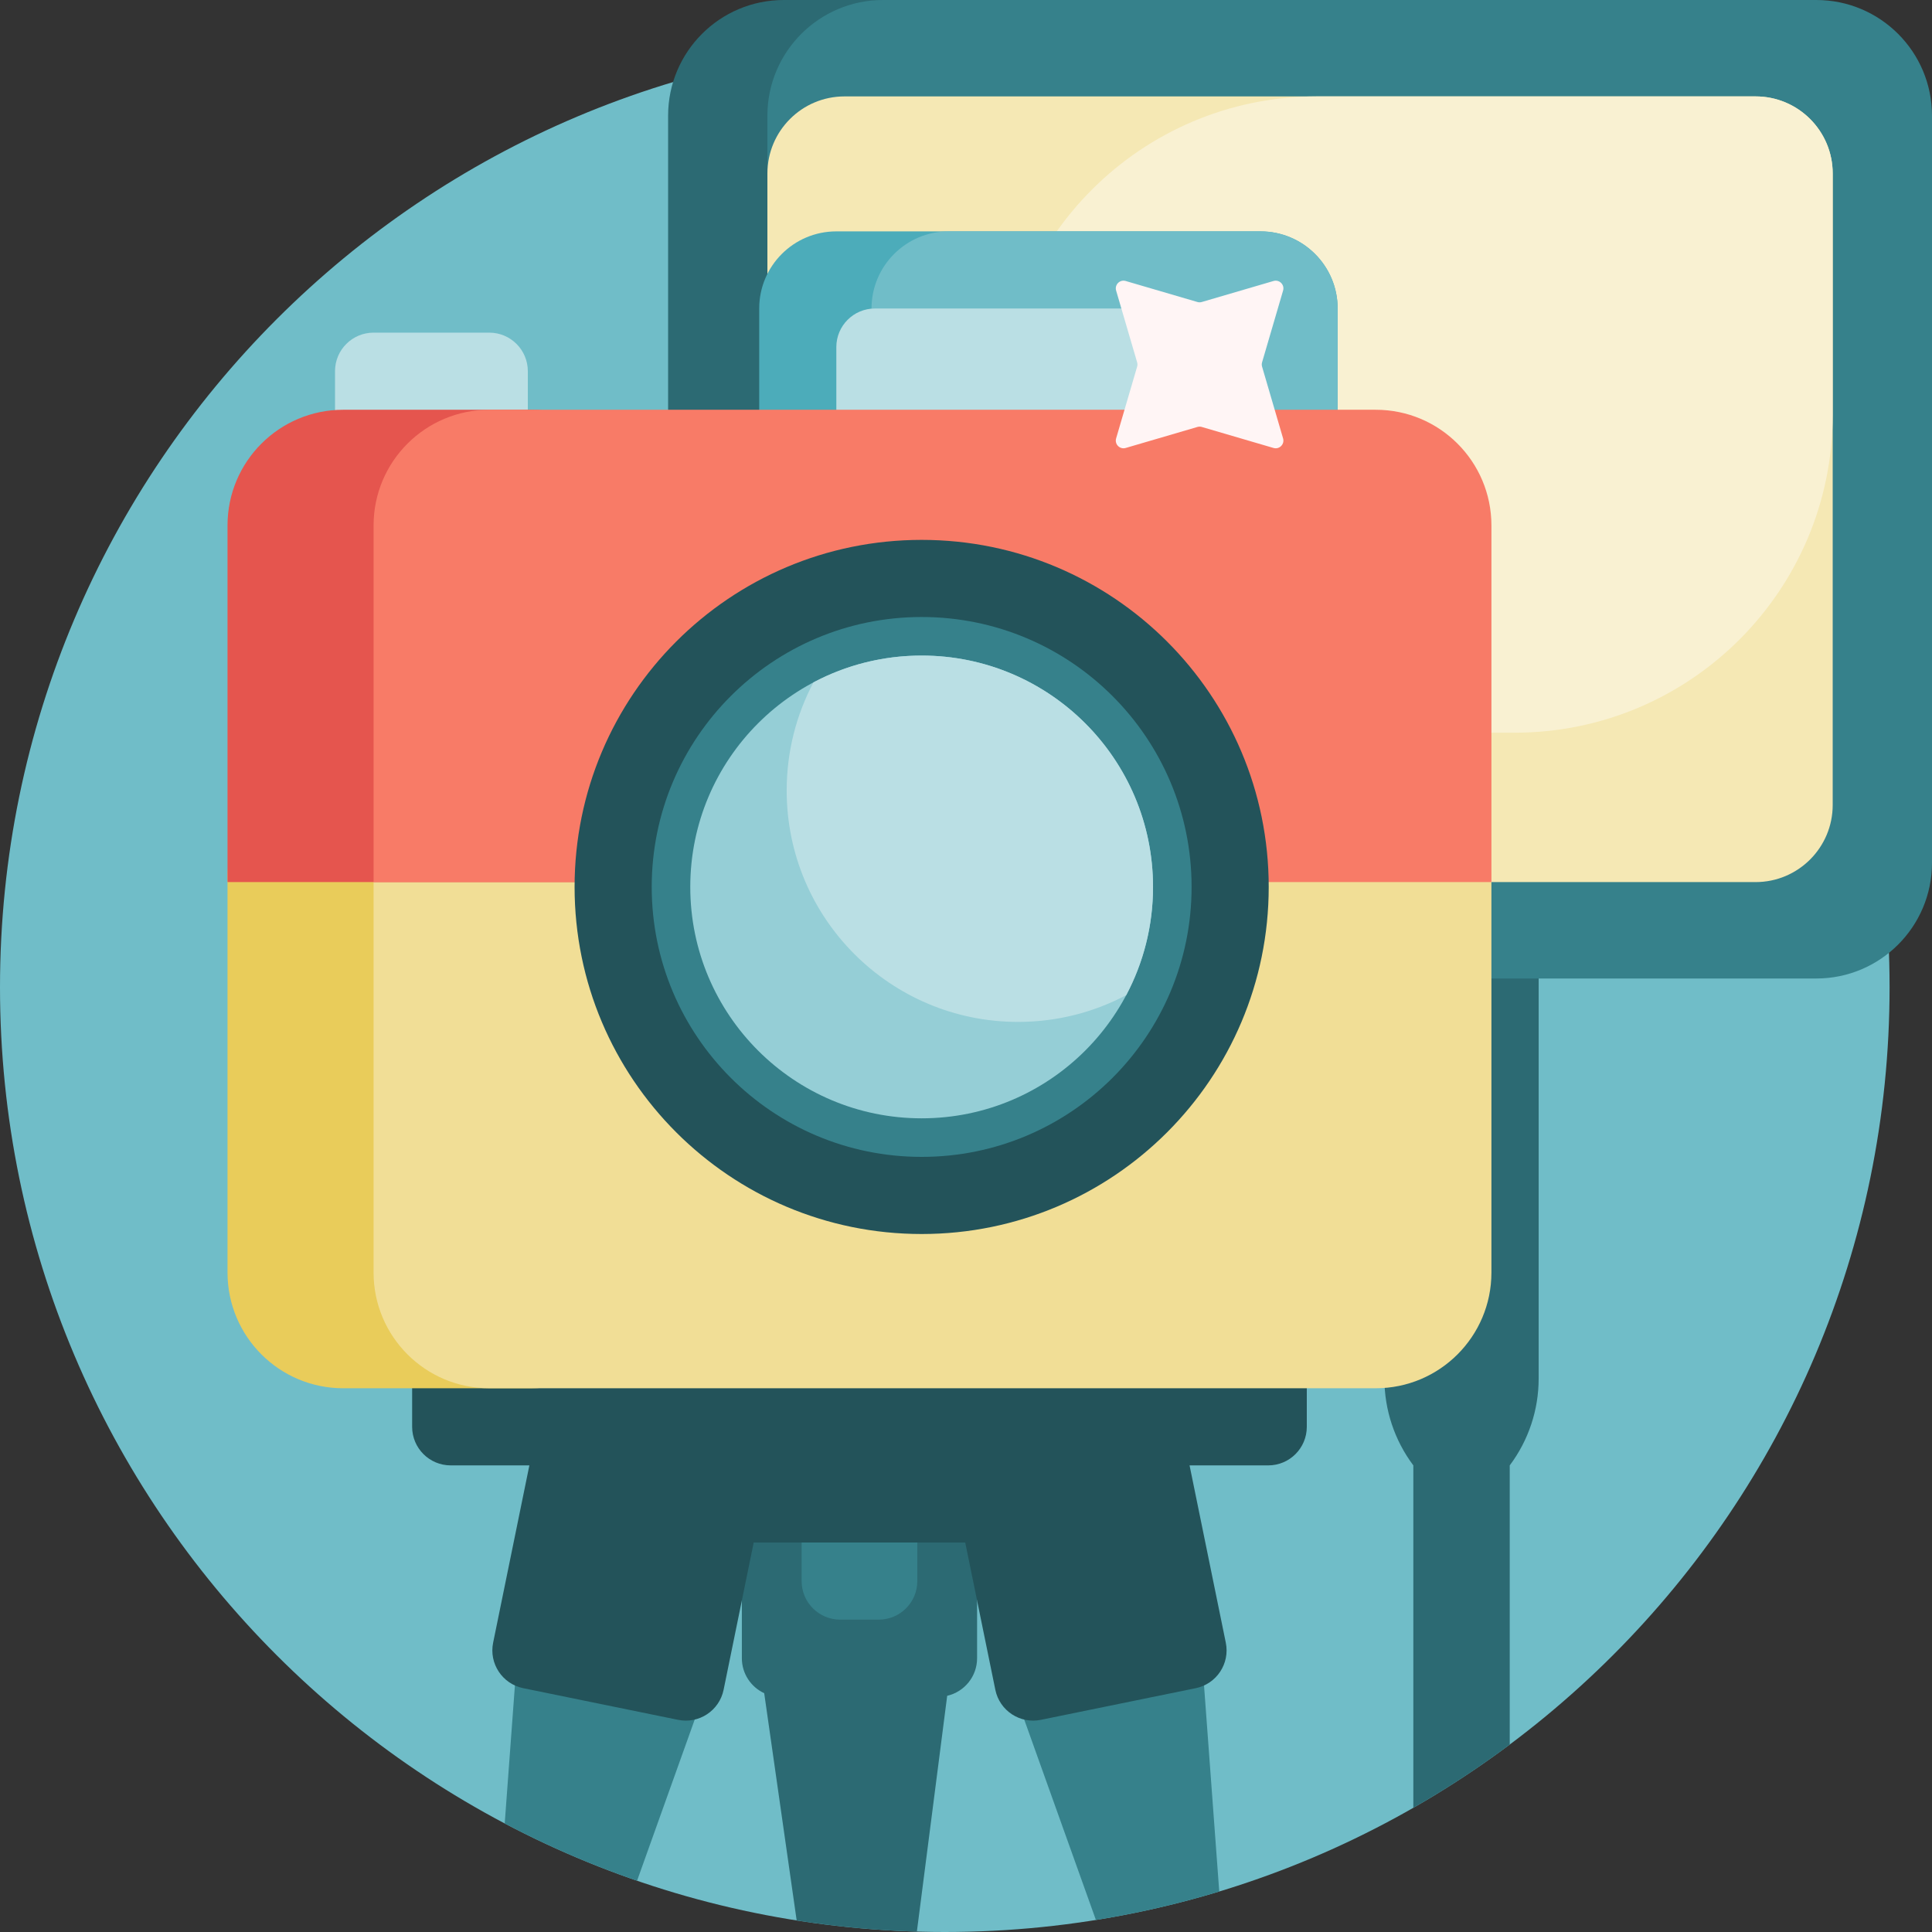 <svg id="Capa_1" enable-background="new 0 0 501 501" height="512" viewBox="0 0 501 501" width="512" xmlns="http://www.w3.org/2000/svg"><rect x="0" y="0" width="501" height="501" fill="#333333" stroke="none"/><g><path d="m490 256c0 135.31-109.69 245-245 245s-245-109.69-245-245 109.69-245 245-245 245 109.69 245 245z" fill="#70bdc8"/><path d="m253.375 330v100c0 4.75-3.312 8.727-7.753 9.746l-7.862 61.148c-10.571-.307-20.975-1.283-31.17-2.889l-8.419-58.931c-3.422-1.588-5.796-5.054-5.796-9.076v-99.998c0-5.523 4.477-10 10-10h41c5.523 0 10 4.477 10 10zm105.625 27.5c0 8.114 2.632 16.009 7.5 22.5v88.798c8.68-4.967 17.028-10.449 25-16.406v-72.392c4.868-6.491 7.5-14.386 7.5-22.5v-157.5h-40z" fill="#2c6a73"/><path d="m237.333 253.742h-34.083c-16.569 0-30-13.431-30-30v-193.742c0-16.569 13.431-30 30-30h34.083c16.569 0 30 13.431 30 30v193.742c0 16.568-13.431 30-30 30z" fill="#2c6a73"/><path d="m471 253.742h-242c-16.569 0-30-13.431-30-30v-193.742c0-16.569 13.431-30 30-30h242c16.569 0 30 13.431 30 30v193.742c0 16.568-13.431 30-30 30z" fill="#36818b"/><path d="m455.25 228.742h-236.25c-11.046 0-20-8.954-20-20v-163.742c0-11.046 8.954-20 20-20h236.25c11.046 0 20 8.954 20 20v163.742c0 11.046-8.954 20-20 20z" fill="#f5e8b4"/><path d="m392.75 190h-51.25c-45.563 0-82.5-36.936-82.5-82.5 0-45.563 36.936-82.5 82.5-82.5h113.75c11.046 0 20 8.954 20 20v62.5c0 45.564-36.936 82.5-82.5 82.5z" fill="#f9f1d2"/><path d="m227.875 420h-10c-5.523 0-10-4.477-10-10v-40c0-5.523 4.477-10 10-10h10c5.523 0 10 4.477 10 10v40c0 5.523-4.477 10-10 10zm-96.994 52.855c10.973 5.787 22.439 10.765 34.319 14.855l18.036-50.422-48.987-10.013zm180.62-45.58-48.987 10.013 21.674 60.594c10.919-1.755 21.598-4.232 31.984-7.381z" fill="#36818b"/><path d="m338.875 350v20c0 5.523-4.477 10-10 10h-20.402l9.397 45.974c1.106 5.411-2.384 10.694-7.795 11.8l-40.169 8.211c-5.411 1.106-10.694-2.384-11.8-7.795l-7.807-38.19h-54.849l-7.806 38.189c-1.106 5.411-6.389 8.901-11.8 7.795l-40.169-8.211c-5.411-1.106-8.901-6.389-7.795-11.8l9.397-45.973h-20.402c-5.523 0-10-4.477-10-10v-20c0-5.523 4.477-10 10-10h28.578l2.453-12.001c1.106-5.411 6.389-8.901 11.8-7.795l40.169 8.211c5.339 1.091 8.808 6.25 7.836 11.585h30.327c-.972-5.335 2.497-10.494 7.836-11.585l40.169-8.211c5.411-1.106 10.694 2.384 11.8 7.795l2.454 12.001h28.578c5.523 0 10 4.477 10 10z" fill="#23535a"/><path d="m126.875 160h-30c-5.523 0-10-4.477-10-10v-53.742c0-5.523 4.477-10 10-10h30c5.523 0 10 4.477 10 10v53.742c0 5.523-4.477 10-10 10z" fill="#badfe4"/><path d="m326.875 150h-110c-11.046 0-20-8.954-20-20v-50c0-11.046 8.954-20 20-20h110c11.046 0 20 8.954 20 20v50c0 11.046-8.954 20-20 20z" fill="#4cacba"/><path d="m326.875 150h-80.875c-11.046 0-20-8.954-20-20v-50c0-11.046 8.954-20 20-20h80.875c11.046 0 20 8.954 20 20v50c0 11.046-8.954 20-20 20z" fill="#70bdc8"/><path d="m316.875 120h-90c-5.523 0-10-4.477-10-10v-20c0-5.523 4.477-10 10-10h90c5.523 0 10 4.477 10 10v20c0 5.523-4.477 10-10 10z" fill="#badfe4"/><path d="m137.775 360h-48.775c-16.569 0-30-13.431-30-30v-102.468c0-16.569 13.431-30 30-30h48.775c16.569 0 30 13.431 30 30v102.468c0 16.569-13.431 30-30 30z" fill="#e9cc5a"/><path d="m356.75 360h-229.875c-16.569 0-30-13.431-30-30v-102.468c0-16.569 13.431-30 30-30h229.875c16.569 0 30 13.431 30 30v102.468c0 16.569-13.431 30-30 30z" fill="#f1de96"/><path d="m167.775 228.742h-108.775v-92.484c0-16.569 13.431-30 30-30h48.775c16.569 0 30 13.431 30 30z" fill="#e5554e"/><path d="m386.75 228.742h-289.875v-92.484c0-16.569 13.431-30 30-30h229.875c16.569 0 30 13.431 30 30z" fill="#f87b67"/><path d="m329 230c0 49.706-40.294 90-90 90s-90-40.294-90-90 40.294-90 90-90 90 40.294 90 90z" fill="#23535a"/><path d="m309 230c0 38.66-31.34 70-70 70s-70-31.34-70-70 31.34-70 70-70 70 31.34 70 70z" fill="#36818b"/><path d="m299 230c0 33.137-26.863 60-60 60s-60-26.863-60-60 26.863-60 60-60 60 26.863 60 60z" fill="#95ced6"/><path d="m299 230c0 10.134-2.512 19.681-6.948 28.052-8.371 4.436-17.918 6.948-28.052 6.948-33.137 0-60-26.863-60-60 0-10.134 2.512-19.681 6.948-28.052 8.371-4.436 17.918-6.948 28.052-6.948 33.137 0 60 26.863 60 60z" fill="#badfe4"/><path d="m332.726 113.685c.444 1.517-.964 2.926-2.481 2.482l-18.606-5.45c-.367-.107-.757-.107-1.124 0l-18.606 5.45c-1.517.444-2.926-.964-2.481-2.482l5.45-18.606c.107-.367.107-.757 0-1.124l-5.45-18.606c-.444-1.517.964-2.926 2.481-2.482l18.606 5.45c.367.108.757.108 1.124 0l18.606-5.45c1.517-.444 2.926.964 2.481 2.482l-5.449 18.606c-.108.367-.108.757 0 1.124z" fill="#fff5f5"/></g></svg>
